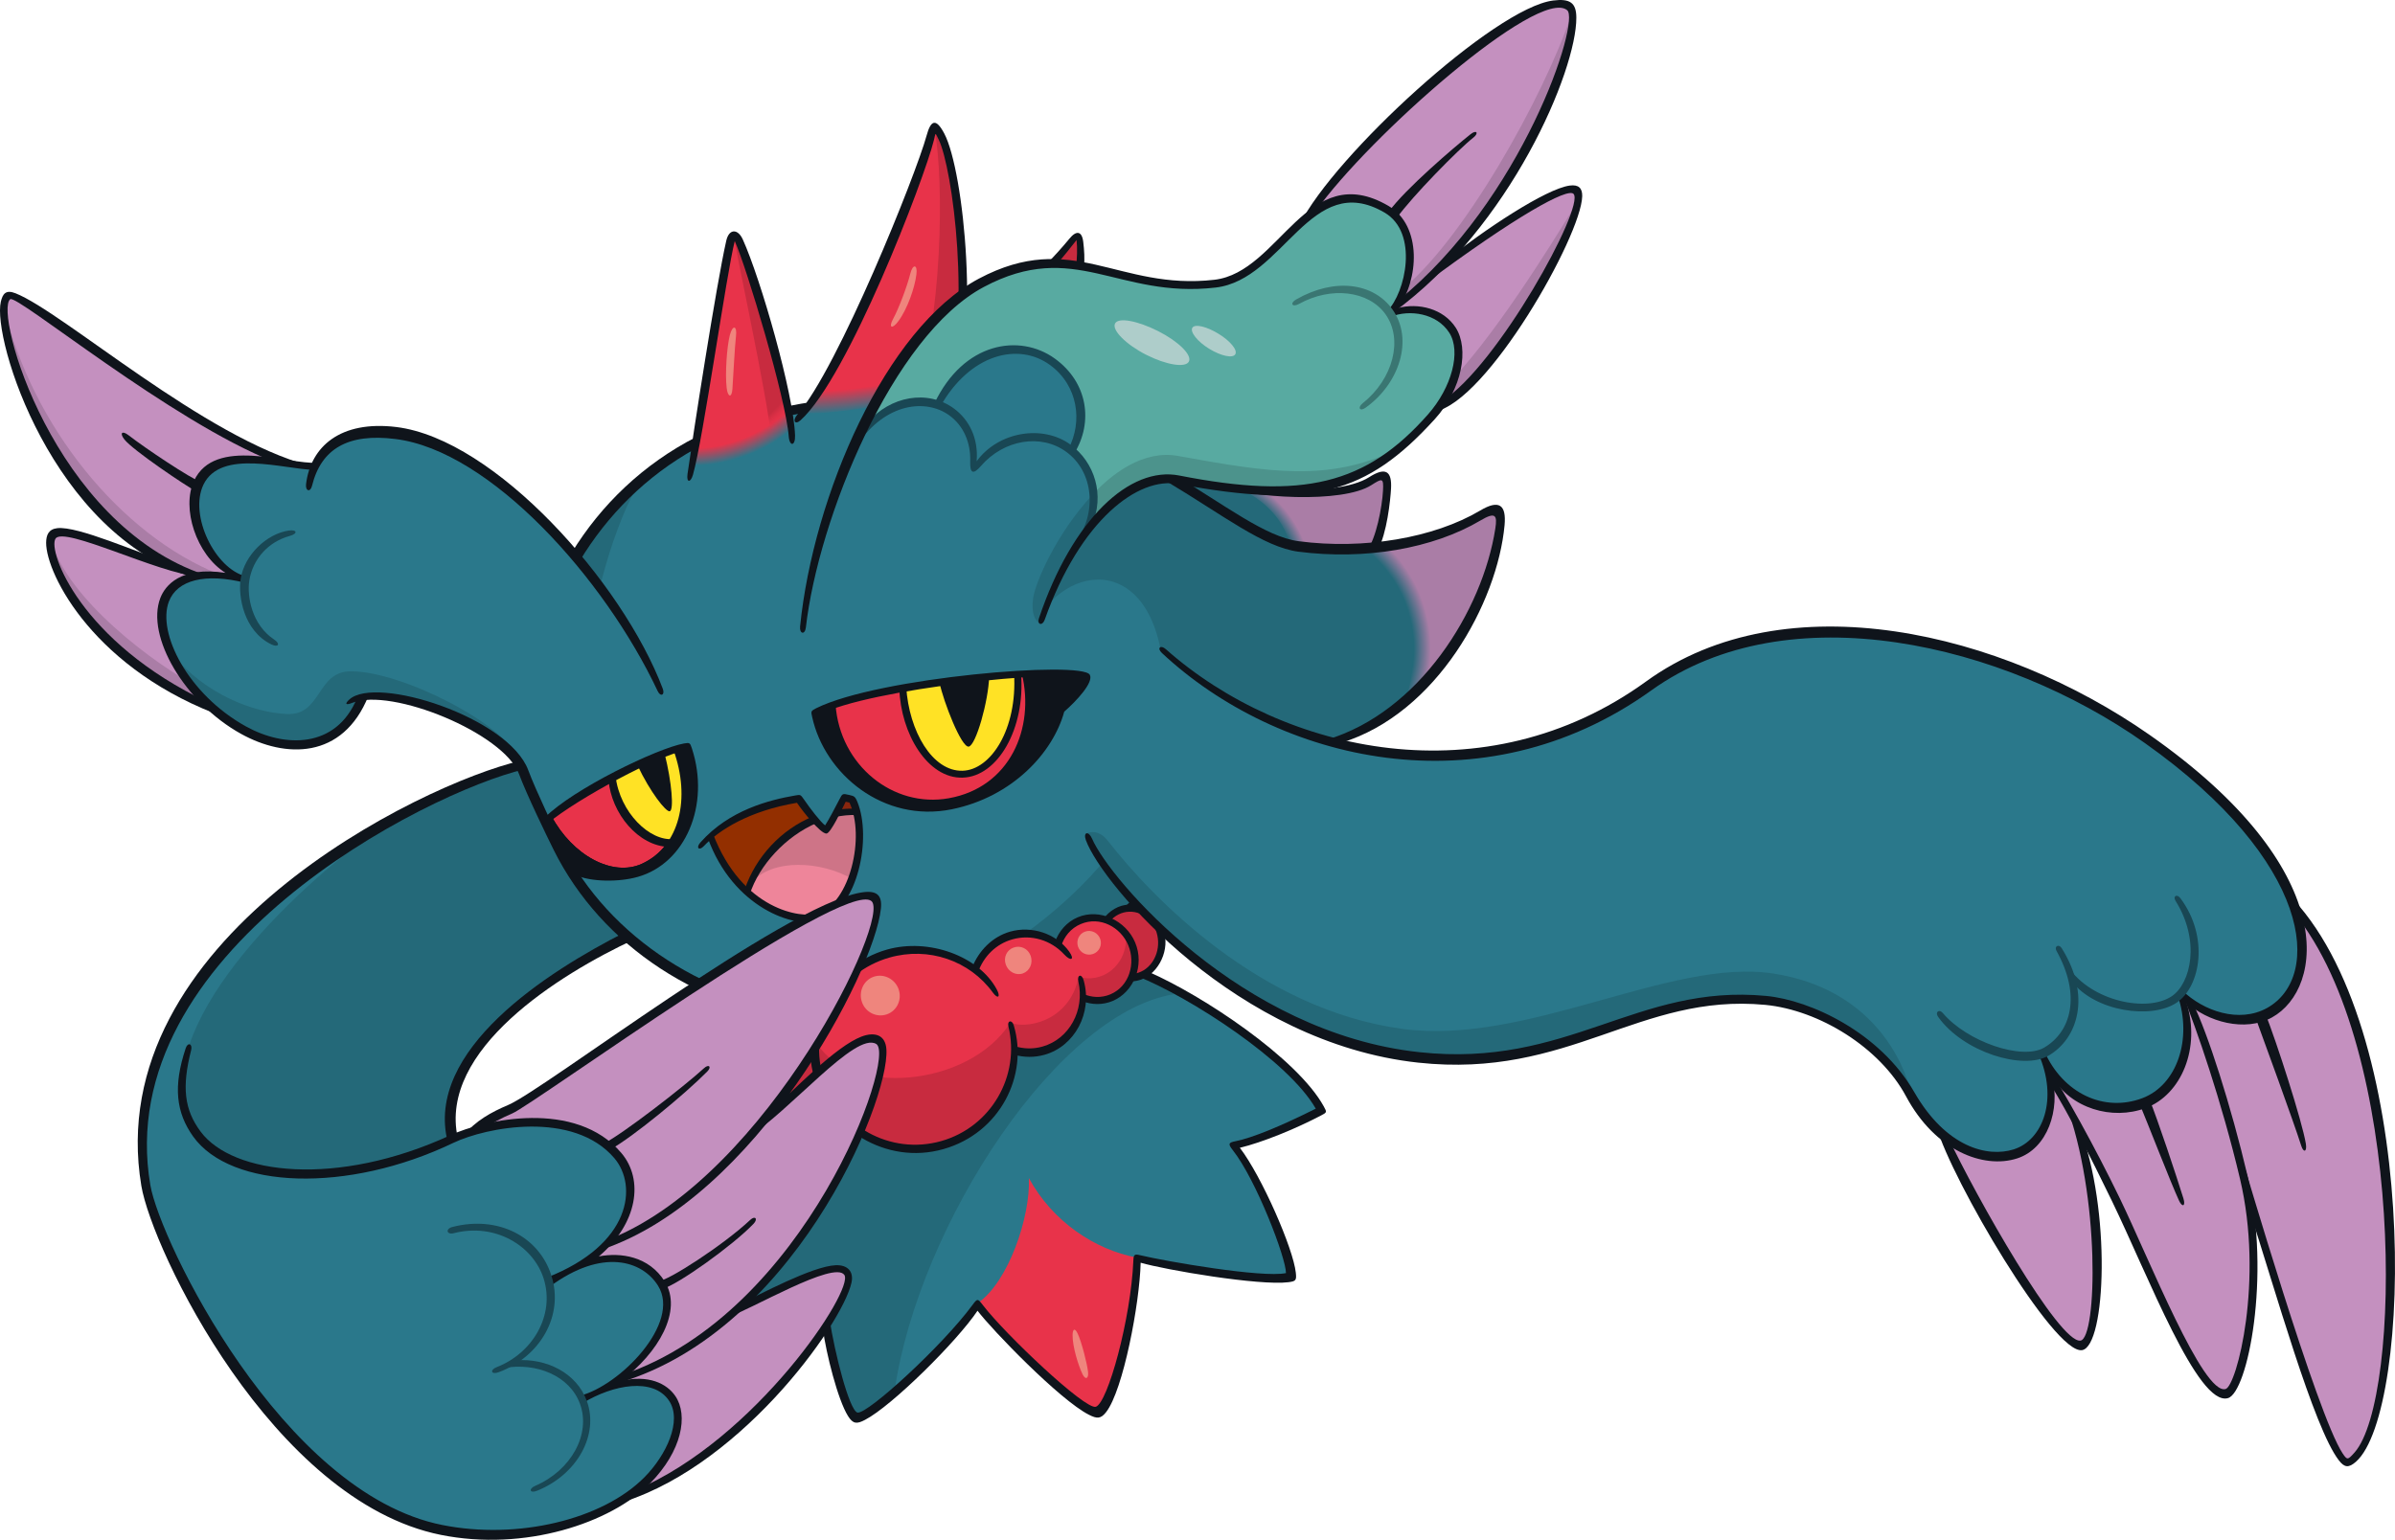 <?xml version="1.0" encoding="UTF-8"?>
<!-- Created with Inkscape (http://www.inkscape.org/) -->
<svg version="1.1" viewBox="0 0 506.9 326" xmlns="http://www.w3.org/2000/svg" xmlns:xlink="http://www.w3.org/1999/xlink">
 <defs>
  <radialGradient id="radialGradient35622-1" cx="0" cy="0" r="1" gradientTransform="matrix(29.979 3.241 -3.241 29.979 195.44 94.652)" gradientUnits="userSpaceOnUse">
   <stop stop-color="#246979" offset="0"/>
   <stop stop-color="#246979" offset=".724"/>
   <stop stop-color="#aa7da6" offset=".822"/>
   <stop stop-color="#aa7da6" offset=".913"/>
   <stop stop-color="#aa7da6" offset="1"/>
  </radialGradient>
  <radialGradient id="radialGradient35634-3" cx="0" cy="0" r="1" gradientTransform="matrix(36.599 3.957 -3.957 36.599 215.08 108.35)" gradientUnits="userSpaceOnUse">
   <stop stop-color="#246979" offset="0"/>
   <stop stop-color="#246979" offset=".548"/>
   <stop stop-color="#246979" offset=".724"/>
   <stop stop-color="#aa7da6" offset=".822"/>
   <stop stop-color="#aa7da6" offset=".913"/>
   <stop stop-color="#aa7da6" offset="1"/>
  </radialGradient>
  <radialGradient id="radialGradient35642-2" cx="0" cy="0" r="1" gradientTransform="matrix(34.581 3.738 -3.738 34.581 88.387 34.864)" gradientUnits="userSpaceOnUse">
   <stop stop-color="#e8334a" offset="0"/>
   <stop stop-color="#e8334a" offset=".82"/>
   <stop stop-color="#e8334a" offset=".894"/>
   <stop stop-color="#2a788b" offset="1"/>
  </radialGradient>
  <radialGradient id="radialGradient35650-7" cx="0" cy="0" r="1" gradientTransform="matrix(70.4 -10.013 6.457 45.393 119.73 12.34)" gradientUnits="userSpaceOnUse">
   <stop stop-color="#e8334a" offset="0"/>
   <stop stop-color="#e8334a" offset=".82"/>
   <stop stop-color="#e8334a" offset=".894"/>
   <stop stop-color="#2a788b" offset="1"/>
  </radialGradient>
  <radialGradient id="radialGradient35658-3" cx="0" cy="0" r="1" gradientTransform="matrix(27.506 2.974 -2.974 27.506 89.013 40.112)" gradientUnits="userSpaceOnUse">
   <stop stop-color="#c82b3f" offset="0"/>
   <stop stop-color="#c82b3f" offset=".82"/>
   <stop stop-color="#c82b3f" offset=".894"/>
   <stop stop-color="#e8334a" stop-opacity="0" offset="1"/>
  </radialGradient>
 </defs>
 <g transform="translate(57.48 28.998)">
  <g>
   <path d="m112.22 58.858c5.521-5.971 10.738-15.521 16.404-28.86 2.408-5.65 8.218-19.983 9.39-24.044 1.172-4.061 1.685-7.592 2.295-7.721 0.61-0.144 2.68 4.077 3.21 7.127 0.546 3.05 3.371 16.773 2.745 28.073-3.66 2.584-10.192 9.47-13.451 14.494-3.274 5.024-5.056 9.213-6.131 11.171-1.075 1.942-16.645 2.119-14.462-0.241" fill="#2a788b"/>
   <path d="m203.4 213.39c5.04-0.69 14.767-5.489 18.523-7.383-6.003-11.637-33.595-28.619-42.808-30.336-14.863 9.743-53.819 12.616-63.401 7.865-10.883 22.038-33.482 58.329-27.88 62.903 4.221 3.467 13.354 4.286 29.229-0.032-0.144 3.644 3.852 23.547 6.774 24.301 2.793 0.738 20.304-16.211 25.617-23.803 6.372-3.098 11.765-16.227 11.412-24.429 5.024 9.229 17.624 15.2 22.23 14.767 4.478 1.204 27.608 5.297 32.198 3.836 0.786-2.392-6.533-21.621-11.894-27.688" fill="#2a788b"/>
   <path d="m192.27 181.31c-5.393-2.986-10.208-5.088-13.146-5.634-14.879 9.727-53.819 12.616-63.401 7.849-10.899 22.038-33.482 58.329-27.896 62.92 4.237 3.467 13.354 4.269 29.245-0.032-0.144 3.627 3.836 23.531 6.774 24.301 1.043 0.273 4.221-1.974 8.025-5.297 4.976-34.766 34.959-81.362 60.4-84.107" fill="#246979"/>
   <path d="m160.28 220.42c0.353 8.186-4.334 22.038-10.834 26.468 1.782 3.21 21.893 23.643 25.2 22.584 3.307-1.059 8.106-20.93 8.443-32.23-8.844-1.669-17.784-7.592-22.808-16.821" fill="#e8334a"/>
   <path d="m42.682 210.72c-1.83 0.546-3.467 1.156-4.783 1.782-3.9-15.826 13.098-31.315 37.399-43.61 1.83-0.514-18.298-36.548-20.208-36.034-15.521 2.568-90.431 36.468-81.41 89.195 1.942 11.364 27.736 65.6 62.342 72.486 14.109 2.809 29.132-0.241 38.667-6.501 35.039-19.55 14.703-97.076-32.005-77.317" fill="#2a788b"/>
   <path d="m-15.558 210.98c7.191 9.679 29.935 12.231 53.466 1.493-3.9-15.81 13.098-31.299 37.383-43.594 1.83-0.514-18.282-36.532-20.192-36.034-5.843 0.963-20.08 6.372-35.087 15.537-21.733 16.292-48.393 45.36-35.569 62.598" fill="#246979"/>
   <path d="m170.08 21.085c-1.268 1.637-3.949 5.056-5.281 6.308l6.051 0.658c0.289-1.637 0.433-4.607 0.144-6.725-0.064-0.417-0.498-0.786-0.915-0.241" fill="#c82b3f"/>
   <path d="m204.7 74.352c-3.435-0.626-6.501-1.461-8.684-2.472-23.916-10.513-49.902-20.979-87.959-13.306-39.244 7.929-60.961 48.763-50.592 82.903 10.369 34.14 50.641 53.289 88.954 41.652 45.44-7.319 76.804-54.782 76.804-54.782 6.26-1.814 11.99-5.249 16.982-9.711 10.578-26.388-21.123-41.572-35.505-44.284" fill="#2a788b"/>
   <path d="m77.402 73.934c-9.486 8.507-16.308 19.55-19.807 31.444l9.422 5.73c-0.321-6.693 4.414-26.965 10.385-37.174" fill="#246979"/>
   <path d="m204.7 74.352c-3.403-0.786-6.501-1.461-8.684-2.472-18.105-7.961-37.399-15.89-62.213-15.939 11.107 14.462 24.462 32.68 24.494 35.344 0.032 4.526 1.493 13.194 5.762 8.074 9.422-11.284 29.068-7.721 24.173 29.726-3.146 24.108-37.543 53.112-71.78 57.125 9.743 0.899 19.919-0.032 29.967-3.082 45.44-7.319 76.804-54.782 76.804-54.782 6.26-1.814 11.99-5.249 16.982-9.711 3.29-2.263 12.199-12.118 15.425-21.011 3.226-8.892 5.329-17.688 3.531-18.555-1.172-0.578-8.154 3.756-11.589 4.767-3.435 0.995-7.945 2.552-13.852 3.114 1.348-3.499 2.986-14.526 1.685-15.104-1.316-0.594-3.242 1.685-6.051 2.311-2.825 0.626-13.547 1.413-17.768 1.14-4.221-0.289-5.233-0.562-6.886-0.947" fill="#246979"/>
  </g>
  <path d="m232.39 73.144c-4.751 3.034-17.8 3.018-27.688 1.204 7.528 3.419 10.642 9.342 10.594 12.359 2.376 0.722 9.005 1.14 13.82 0.963l3.595-0.241c1.91-2.953 3.018-9.502 3.194-12.472 0.112-2.022-0.161-2.921-1.011-2.921-0.562 0-1.38 0.385-2.504 1.107" fill="url(#radialGradient35622-1)"/>
  <path d="m255.51 80.624c-6.629 3.933-14.671 6.099-22.792 6.806l-3.595 0.241c10.08 4.526 14.654 19.534 11.075 30.962 10.353-9.245 17.495-22.921 19.486-35.617 0.369-2.408-0.032-3.547-1.22-3.547-0.706 0-1.685 0.401-2.953 1.156" fill="url(#radialGradient35634-3)"/>
  <path d="m89.074 69.003c2.279 1.493 13.531-0.048 20.85-7.351-1.589-10.899-10.754-40.946-12.038-41.09h-0.016c-0.899-0.016-6.918 36.371-8.796 48.442" fill="url(#radialGradient35642-2)"/>
  <path d="m139.52 0.466c-0.883 3.307-19.582 50.271-26.596 57.863 3.178 0.931 21.765-2.135 31.01-4.767 4.526-19.341 0.867-47.158-2.119-53.241-0.642-1.316-1.027-1.974-1.332-1.974-0.321 0-0.562 0.69-0.963 2.119" fill="url(#radialGradient35650-7)"/>
  <path d="m105.9 64.91c1.413-0.931 2.793-2.006 4.029-3.258-1.589-10.899-10.754-40.946-12.038-41.09-0.578-0.016 7.159 34.172 8.009 44.349" fill="url(#radialGradient35658-3)"/>
  <g>
   <path d="m141.81 0.318c-0.482-0.979-1.188-1.83-1.509-2.087 2.119 11.252 1.669 40.737-4.269 57.237 2.937-0.626 5.682-1.284 7.897-1.91 4.542-19.341 0.867-47.141-2.119-53.241" fill="#c82b3f"/>
   <path d="m-11.638 92.762c-11.155 0.337-32.134-11.942-34.654-8.09-2.343 3.563 6.774 25.007 36.708 37.463-15.473-14.253-16.468-27.527-2.054-29.373" fill="#c490bf"/>
   <path d="m5.385 69.703c-23.386-6.597-58.714-37.976-61.074-35.938-4.462 3.916 9.759 49.084 41.411 59.597 10.032 1.091 9.63 0.722 7.464-1.124-12.006-10.128-13.226-26.901 12.199-22.535" fill="#c490bf"/>
   <path d="m-46.605 85.595c-0.738 5.409 9.037 24.911 37.013 36.548-1.862-1.734-3.515-3.435-4.96-5.104-10.561-5.457-28.683-19.357-32.054-31.444" fill="#aa7da6"/>
   <path d="m-10.92 92.662c-21.283-8.411-39.742-31.861-45.568-56.05-0.177 10.481 13.001 44.429 38.763 55.44 1.717 0.385 5.313 0.546 6.806 0.61" fill="#aa7da6"/>
   <path d="m236.3 37.131c28.089-20.77 41.748-61.684 38.313-64.509-7.528-6.147-49.276 32.952-56.387 46.194 13.274-11.236 29.036 0.305 18.073 18.314" fill="#c490bf"/>
   <path d="m244.32 57.787c10.08 0.209 35.232-42.262 31.749-46.194-2.729-3.066-25.762 14.237-32.343 18.844-3.804 3.307-8.202 6.196-9.743 8.25 15.264-5.184 21.605 8.363 10.337 19.101" fill="#c490bf"/>
   <path d="m243.73 30.433c0.498-0.337 1.075-0.754 1.734-1.236 19.839-19.791 30.176-48.217 29.646-55.151-5.618 17.046-23.322 48.843-36.676 58.875-0.369 0.931-0.819 1.878-1.348 2.841 1.942-1.573 4.398-3.371 6.645-5.329" fill="#aa7da6"/>
   <path d="m247.9 53.413c-0.899 1.477-2.087 2.953-3.579 4.382 9.069 0.177 30.32-34.14 31.973-43.915-5.65 9.213-17.977 29.277-28.394 39.533" fill="#aa7da6"/>
  </g>
  <g fill="#c490bf">
   <path d="m404.45 179.83c2.504 5.586 8.635 22.905 12.825 40.545 4.863 20.545-0.112 44.381-3.499 45.344-5.57 1.605-15.874-25.617-23.258-40.817-5.778-11.942-12.472-23.82-16.292-29.373-4.815-7.046 27.784-20.208 30.224-15.698"/>
   <path d="m376.44 196.3c11.107 17.576 11.717 58.361 6.533 59.196-5.714 0.899-27.254-38.747-30.625-47.8-4.125-10.192 21.412-21.251 24.092-11.396"/>
   <path d="m425.5 160.49c28.057 27.319 26.789 114.54 13.98 119.88-4.077 1.717-22.648-62.695-23.707-66.001-5.249-14.478-11.685-31.813-12.552-34.269-3.868-10.915 19.068-22.664 22.279-19.614"/>
  </g>
  <g>
   <path d="m188.31 170.36c-0.128-4.029-3.146-7.143-6.79-7.03-1.926 0.064-3.644 1.011-4.799 2.504-1.814-0.642-3.836-0.626-5.698 0.161-2.247 0.947-3.836 2.825-4.542 5.04-2.809-2.038-6.388-2.809-9.887-1.814-3.644 1.043-6.388 3.772-7.656 7.191-5.04-3.788-11.765-5.2-18.362-3.322-8.314 2.36-14.093 9.293-15.2 17.287l-8.411 11.027c1.413 1.188 3.066 2.071 4.831 2.584 2.408-2.311 3.676-4.013 4.269-4.928 3.274 10.979 14.799 17.319 25.858 14.173 9.213-2.616 15.232-10.963 15.28-20.064 1.974 0.578 4.093 0.626 6.18 0.032 4.912-1.396 8.138-5.939 8.363-11.059 1.91 0.77 4.061 0.835 6.035-0.016 1.974-0.819 3.419-2.376 4.221-4.253 3.611-0.144 6.436-3.499 6.308-7.512" fill="#e8334a"/>
   <path d="m188.31 170.36c-0.128-4.029-3.146-7.143-6.79-7.03-1.878 0.064-3.547 0.963-4.703 2.376l0.016 0.016c1.284 0.321 4.045 2.247 4.061 3.322 0.161 6.757-5.441 10.224-10.064 8.748-2.038 9.871-11.653 11.059-14.43 9.695-8.94 13.916-34.477 15.682-41.122 4.141-0.048 0.08-0.385 0.112-0.947 0.112l-7.367 9.663c1.413 1.188 3.066 2.071 4.831 2.584 2.408-2.311 3.676-4.013 4.269-4.928 3.274 10.979 14.799 17.319 25.858 14.173 9.213-2.616 15.232-10.963 15.28-20.064 1.974 0.578 4.093 0.626 6.18 0.032 4.912-1.396 8.138-5.939 8.363-11.059 1.91 0.77 4.061 0.835 6.035-0.016 1.974-0.819 3.419-2.376 4.221-4.253 3.611-0.144 6.436-3.499 6.308-7.512" fill="#c82b3f"/>
   <path d="m26.283 63.28c-9.422-1.172-14.446 1.701-16.95 6.517-6.035 0.096-20.369-4.863-24.365 3.547-3.21 6.741 2.408 18.699 9.502 20.353-26.821-6.099-19.309 21.123-0.241 31.684 8.635 4.799 20.16 4.767 24.654-6.725l0.032-0.144c8.812-1.894 31.765 7.656 34.782 15.778 1.637 4.43 5.489 13.178 7.303 16.035 1.798 2.408 22.503-30.577 21.749-32.375-11.541-25.152-36.227-52.165-56.467-54.669" fill="#2a788b"/>
   <path d="m16.818 113.12c-7.367-0.016-6.131 9.374-13.563 9.053-7.127-0.305-17.303-4.221-24.173-12.568 2.777 5.859 8.186 11.926 15.136 15.778 8.651 4.799 20.16 4.767 24.654-6.725l0.048-0.144c6.661-1.445 21.556 2.841 33.45 13.29-2.921-7.496-24.702-18.651-35.553-18.683" fill="#246979"/>
  </g>
  <g fill="#ef857d">
   <path d="m171.65 261.97c-0.883-1.83-2.151-5.859-2.119-8.33 0.032-1.332 0.482-1.541 1.059-0.337 0.803 1.637 2.038 6.42 2.215 8.17 0.161 1.396-0.546 1.75-1.156 0.498"/>
   <path d="m132.71 180.43c0.77 2.183-0.337 4.559-2.472 5.313-2.151 0.754-4.51-0.385-5.281-2.568-0.77-2.183 0.305-4.623 2.456-5.377 2.135-0.754 4.526 0.449 5.297 2.632"/>
   <path d="m160.66 173.36c0.546 1.541-0.193 3.21-1.637 3.724-1.461 0.514-3.082-0.321-3.627-1.862-0.546-1.541 0.209-3.098 1.653-3.611 1.461-0.53 3.066 0.209 3.611 1.75"/>
   <path d="m175.38 169.79c0.465 1.3-0.225 2.729-1.509 3.178-1.3 0.465-2.729-0.225-3.178-1.525-0.465-1.284 0.193-2.761 1.493-3.21 1.3-0.465 2.729 0.257 3.194 1.557"/>
   <path d="m96.317 53.129c-0.353-2.986 0.032-8.651 0.674-11.187 0.594-2.263 1.573-2.022 1.3 0.241-0.273 2.36-0.546 8.106-0.754 11.171-0.144 1.99-0.995 1.75-1.22-0.225"/>
   <path d="m131.53 38.55c1.268-2.327 3.034-7.095 3.66-9.63 0.53-2.119 1.573-1.958 1.284 0.193-0.337 2.777-1.894 7.287-3.804 9.871-1.316 1.798-2.151 1.445-1.14-0.433"/>
  </g>
  <g fill="#0f141b">
   <path d="m81.725 117.33c-11.268-23.932-35.456-50.897-55.52-53.385-9.952-1.252-15.698 2.006-17.64 9.887-0.353 1.477-1.445 1.156-1.268-0.337 0.963-7.929 7.239-13.531 19.117-12.086 20.882 2.584 47.848 32.856 56.371 55.376 0.53 1.38-0.465 1.814-1.059 0.546"/>
   <path d="m20.511 118.3c-5.441 13.595-17.704 13.21-26.966 8.074-11.942-6.613-20.192-20.674-17.094-28.763 1.011-2.648 4.318-6.774 13.788-5.329-6.196-3.884-9.342-13.707-6.661-19.486 4.398-9.454 19.807-3.435 26.147-3.82l-0.77 1.493c-6.18-0.08-19.694-4.558-23.386 3.162-3.082 6.485 2.488 17.865 9.053 19.406l-0.144 1.364c-8.539-2.151-14.478-0.594-16.211 3.949-2.536 6.645 4.029 19.646 16.292 26.436 8.218 4.558 19.068 4.735 23.515-5.939z"/>
   <path d="m-14.061 92.724c-32.166-10.69-44.766-55.745-41.251-58.377 1.445-1.059 34.108 25.922 55.905 34.461l7.464 0.786c-22.214-5.843-52.117-32.487-62.245-36.5-2.103-0.835-2.729 0.161-3.114 1.782-1.862 7.865 10.834 49.132 40.817 58.409z"/>
   <path d="m-15.677 75.202c-2.729-1.477-13.675-8.892-15.457-11.139-1.091-1.364-0.53-1.974 0.819-0.947 3.676 2.857 13.098 9.133 15.393 9.968z"/>
   <path d="m-9.546 122.98c-27.864-9.887-38.185-30.384-38.169-37.078 0.016-1.637 0.514-2.873 2.376-3.082 4.382-0.482 17.046 5.233 23.595 7.271l6.115 2.921c-8.202-0.562-28.314-10.69-30.095-7.977-1.717 2.6 5.297 21.909 32.31 34.67z"/>
   <path d="m88.031 71.372c1.107-7.865 6.083-40.095 8.202-49.405 0.594-2.6 2.456-2.568 3.499-0.273 3.804 8.411 10.754 32.615 11.059 41.492 0.08 2.279-1.156 2.408-1.332 0.241-0.594-7.961-8.908-35.777-11.428-41.395-1.734 6.693-6.709 42.069-8.844 49.469-0.498 1.75-1.413 1.734-1.156-0.128"/>
   <path d="m111.25 58.818c8.651-9.839 25.136-50.865 27.383-59.115 0.899-3.307 1.99-3.74 3.74-0.433 4.205 7.945 7.672 43.016 1.461 58.554-0.128 0.353-1.605-0.594-1.493-0.947 6.083-19.759 1.701-50.496-1.124-56.258-0.835-1.685-0.626-1.605-1.011-0.048-2.087 8.459-18.218 50.4-28.25 59.404-1.22 1.091-1.75 0.032-0.706-1.156"/>
   <path d="m166.14 26.982c1.332-1.477 3.146-3.772 4.237-5.168 0.193 1.75 0.096 3.981-0.096 5.489l1.653 0.064c0.193-1.445 0.064-3.419-0.144-5.152-0.289-2.392-1.509-2.424-2.921-0.69-1.429 1.75-3.756 4.318-4.847 5.345z"/>
   <path d="m213.19 74.448c8.218 0.722 15.601-0.193 19.085-2.408 3.547-2.263 4.863-1.268 4.655 2.424-0.128 2.392-0.867 9.502-2.809 12.969l-2.279 0.064c1.926-2.392 3.21-9.197 3.387-12.584 0.161-2.825-0.161-2.664-2.488-1.188-6.019 3.836-24.991 2.953-34.766-0.353 4.687 0.915 12.472 1.846 15.216 1.075"/>
   <path d="m406.62 183.36c3.098 6.147 8.122 21.829 11.621 36.708 4.96 21.139-0.016 45.745-4.173 46.933-6.372 1.846-16.869-25.874-24.558-41.732-4.446-9.181-9.085-18.33-13.081-24.799l-1.027-4.382c4.141 6.228 10.481 17.704 15.73 28.522 6.308 13.017 17.656 41.813 22.439 40.464 2.343-0.674 8.138-23.017 3.034-44.541-3.852-16.292-9.309-32.038-12.038-38.715z"/>
   <path d="m382.64 209.64c6.741 17.351 5.618 46.387 0.546 47.206-5.939 0.931-27.672-36.179-30.786-47.238l2.472 2.231c5.762 12.295 23.498 43.691 27.993 42.984 3.499-0.562 4.221-30.705-3.194-50.336z"/>
   <path d="m397.43 203.71c1.717 4.157 5.778 16.404 7.207 21.011 0.514 1.637-0.225 1.974-0.915 0.498-1.782-3.852-6.629-16.404-8.427-20.674z"/>
   <path d="m421.92 185.44c2.408 6.035 7.881 23.033 8.635 27.72 0.273 1.685-0.482 1.99-0.979 0.417-1.589-5.024-8.058-22.696-9.775-27.399z"/>
   <path d="m114.81 199.03c-3.226-11.364 3.884-23.691 15.409-26.982 8.86-2.52 19.518 1.38 23.274 8.443 0.851 1.573 0.241 2.119-0.819 0.674-4.928-6.806-13.627-9.791-21.909-7.432-10.818 3.082-17.158 14.237-14.125 24.879 3.05 10.77 14.317 17.03 25.104 13.964 10.529-2.986 16.757-13.788 14.205-24.301-0.289-1.204 0.738-1.461 1.124-0.225 3.194 10.61-2.889 22.824-14.863 26.227-12.295 3.499-24.333-4.494-27.399-15.248"/>
   <path d="m108.56 201.75c0.674 0.449 1.38 0.819 2.135 1.14l-1.188 0.947c-0.578-0.273-1.14-0.594-1.685-0.963z"/>
   <path d="m157.15 194.3c2.071 0.578 4.302 0.626 6.485 0 6.308-1.798 10.176-8.828 8.25-15.73-0.417-1.509-1.461-1.22-1.124 0.257 1.364 6.067-1.926 12.134-7.576 13.74-2.022 0.578-4.045 0.498-5.907-0.08z"/>
   <path d="m149.54 176.78c1.172-3.274 3.756-5.923 7.239-6.902 3.933-1.124 8.154 0.128 10.995 3.21 1.364 1.477 2.311 1.14 1.011-0.658-2.761-3.82-7.945-5.473-12.472-4.189-3.756 1.075-6.629 4.013-8.058 7.624z"/>
   <path d="m171.76 181.41c1.766 0.786 3.804 0.931 5.762 0.112 4.093-1.734 5.377-6.645 3.788-10.417-1.605-3.82-5.971-6.196-10.032-4.478-2.119 0.883-3.595 2.696-4.205 4.831l-1.268-1.011c0.819-2.311 2.52-4.286 4.831-5.249 4.639-1.958 10.192 0.706 12.134 5.329 2.054 4.863-0.305 10.513-4.751 12.391-2.151 0.899-4.414 0.819-6.42 0.048z"/>
   <path d="m182.37 177.17c3.21-0.353 5.361-3.451 5.265-6.79-0.112-3.756-2.905-6.452-6.099-6.356-1.621 0.048-3.082 0.819-4.125 2.038l-1.396-0.465c1.3-1.798 3.274-3.018 5.505-3.082 4.286-0.128 7.544 3.644 7.672 7.688 0.128 4.286-3.146 8.764-7.64 8.571z"/>
   <path d="m238.48 34.59c26.243-21.203 38.634-59.212 35.713-61.443-6.051-4.928-42.053 26.805-53.225 42.599l-3.339 2.745c7.255-14.558 41.203-45.793 53.61-47.382 3.579-0.449 4.912 0.482 4.912 3.644 0.032 11.155-13.82 44.22-38.731 62.39z"/>
   <path d="m238.07 17.238c3.355-4.703 13.21-14.703 16.292-17.11 1.204-0.947 0.69-1.75-0.626-0.69-3.403 2.697-13.74 11.508-17.287 16.388z"/>
   <path d="m248.2 26.387c8.491-6.79 21.492-15.409 26.548-16.099 1.878-0.257 2.68 0.546 2.648 2.247-0.209 8.475-20.128 43.546-31.187 45.585l1.493-2.199c11.733-7.351 30.304-41.122 27.864-43.867-1.236-1.38-12.263 4.719-31.508 19.052z"/>
   <path d="m185.48 176.7c11.589 5.024 31.636 18.378 37.222 28.555 0.658 1.204 0.674 1.252-0.498 1.862-5.602 2.953-12.632 5.778-17.271 6.886 4.623 6.035 11.3 21.316 11.846 26.452 0.177 1.621 0 1.798-1.541 2.006-6.18 0.786-26.035-2.6-31.299-4.125-0.209 8.635-3.692 26.982-7.303 31.62-1.124 1.445-1.926 1.445-3.627 0.578-6.131-3.082-20.545-17.993-23.595-22.038-4.382 6.533-18.121 20.16-23.82 23.113-1.734 0.915-2.536 0.883-3.595-0.819-2.167-3.451-4.623-13.258-5.313-18.394l1.413-2.103c1.043 6.982 4.157 19.309 5.907 19.775h0.032c2.231 0.241 17.913-14.109 24.301-22.776 1.059-1.445 1.124-1.396 2.231 0.048 4.639 6.083 21.669 22.23 23.884 21.492 2.52-0.819 7.432-18.635 7.945-30.994 0.048-1.236 0.257-1.38 1.364-1.107 5.457 1.316 25.906 4.847 30.93 3.804 0.048-3.114-6.292-19.759-11.268-26.051-1.027-1.3-0.915-1.589 0.61-1.878 3.467-0.69 9.406-3.098 16.966-6.886-5.762-10.128-26.677-23.627-37.752-28.041z"/>
   <path d="m76.691 169.92c-15.762 7.335-41.427 23.338-37.286 42.005l-2.103 0.931c-5.04-19.518 21.155-36.179 37.431-44.445z"/>
   <path d="m418.45 226.74c5.634 17.287 13.74 46.516 19.085 53.433 1.188 1.557 2.087 1.637 3.611 0.305 12.118-10.626 13.724-92.533-14.542-120.4l1.477 4.237c23.515 28.811 22.856 102.82 12.777 114.2-1.445 1.621-1.557 1.621-2.52 0.193-5.457-8.234-20.85-61.186-21.909-64.541z"/>
   <path d="m89.639 66.04c-10.337 5.73-18.635 14.077-24.446 23.755l-1.653-1.814c6.18-10.08 15.088-18.731 26.452-24.526z"/>
   <path d="m115.85 187.58c-24.831-2.295-46.034-16.324-56.13-36.612-1.589-3.194-5.746-11.781-7.351-16.099-3.194-8.619-26.982-18.41-35.328-15.056-1.252 0.514-1.685 0.289-0.578-0.722 5.65-5.168 33.707 3.788 37.864 14.975 1.589 4.269 5.714 12.905 7.239 15.922 9.871 19.55 30.914 33.241 54.99 35.521z"/>
   <path d="m112.8 58.387c-1.059 0.177-2.135 0.369-3.21 0.578l-0.401-1.958c1.926-0.385 3.82-0.706 5.682-0.979z"/>
   <path d="m143.34 57.047c39.758 3.708 59.244 28.827 73.979 30.754 14.061 1.814 28.458-0.626 38.522-6.597 3.194-1.894 3.611-1.156 3.162 1.701-2.697 17.399-16.131 38.907-35.713 44.718l3.034 0.658c20.353-6.18 33.129-29.774 34.638-46.098 0.385-4.253-1.107-5.521-5.184-3.082-9.823 5.81-24.606 8.298-38.394 6.485-14.109-1.846-33.707-26.757-73.561-30.545z"/>
   <path d="m182.8 163.29c0.209-0.193 0.401-0.385 0.61-0.578l-1.091-1.348c-0.626 0.594-1.268 1.188-1.91 1.766z"/>
  </g>
  <g>
   <path d="m-0.023 107.44c-5.891-2.825-7.095-10.257-6.517-13.9 0.803-5.056 5.505-9.518 10.144-10.208 1.83-0.273 1.99 0.658 0.225 1.14-4.542 1.236-7.817 4.912-8.539 9.422-0.514 3.274 0.465 9.342 5.249 12.504 1.38 0.915 0.915 1.75-0.562 1.043" fill="#194754"/>
   <path d="m122.77 140.34c-0.53-0.144-1.075-0.257-1.653-0.353-0.273 0.642-0.979 1.958-1.701 3.258 1.413-0.273 2.857-0.401 4.302-0.353-0.241-0.931-0.562-1.782-0.947-2.552" fill="#89260e"/>
   <path d="m115.01 144.64c-1.316-1.413-2.809-3.29-3.467-4.414-6.115 0.963-13.306 3.307-18.619 7.833 2.038 5.265 4.815 9.069 7.753 11.749 2.119-6.244 7.656-12.279 14.333-15.168" fill="#932f00"/>
   <path d="m119.42 143.25c-0.947 1.685-1.926 3.322-2.103 3.322-0.337 0.016-1.268-0.819-2.311-1.942-6.677 2.889-12.215 8.94-14.333 15.168 5.794 5.297 12.263 6.18 15.184 5.233 6.725-2.199 9.871-14.414 7.849-22.134-1.445-0.048-2.873 0.08-4.286 0.353" fill="#ee859a"/>
   <path d="m122.91 157.11c2.119-6.42 1.621-11.781 0.803-14.221-1.445-0.048-2.889 0.08-4.286 0.369-0.947 1.685-1.926 3.307-2.119 3.322-0.321 0.016-1.268-0.819-2.295-1.942-5.329 2.295-10.433 6.597-13.547 13.338 4.478-5.361 14.943-4.671 21.444-0.867" fill="#ce7487"/>
  </g>
  <g fill="#0f141b">
   <path d="m91.455 150.16c-0.995 1.043-1.685 0.305-0.706-0.786 6.099-6.918 14.751-9.037 20.032-9.951 1.172-0.209 1.156-0.225 1.91 0.851 1.252 1.846 3.499 4.767 4.462 5.473 0.626-0.931 2.215-3.884 3.034-5.521 0.642-1.268 0.674-1.236 2.087-0.915 1.011 0.241 1.236 0.273 1.734 1.525 3.018 7.448 0.193 22.471-7.769 25.072-5.586 1.83-18.603-2.809-23.9-17.447l1.091-0.915c6.18 16.147 18.731 17.977 22.214 16.837 6.79-2.215 10.032-16.26 6.661-23.466-0.257-0.064-0.53-0.112-0.803-0.177-0.77 1.589-3.178 6.693-4.061 6.741-1.268 0.032-5.024-4.687-6.244-6.517-10.112 1.701-16.468 5.746-19.743 9.197"/>
   <path d="m119.71 142.44c1.252-0.193 2.536-0.273 3.836-0.241l0.321 1.364c-1.589-0.064-3.194 0.096-4.735 0.449z"/>
   <path d="m115.44 145.21c-6.677 2.841-12.231 8.972-14.237 15.12l-1.059-1.059c2.343-6.886 7.737-12.664 14.382-15.393z"/>
   <path d="m77.279 155.7c8.539-2.424 14.478-15.024 10.594-26.436-4.318 0.048-22.263 9.422-29.405 15.184 1.413 3.884 3.226 7.56 5.377 10.995 4.607 1.316 9.55 1.364 13.435 0.257"/>
   <path d="m167.14 121.24c-2.44 8.218-10.61 17.592-23.29 20.176-14.831 3.034-26.404-7.977-28.747-19.438 3.965-2.295 14.093-4.607 25.007-6.212 18.715-2.761 31.508-2.648 32.134-1.525 0.514 0.899-1.717 4.061-5.104 6.998"/>
  </g>
  <g>
   <path d="m78.359 153.88c8.106-3.692 10.337-13.98 6.725-24.012-6.404 2.087-19.406 9.053-25.826 13.932 4.43 8.282 12.889 12.905 19.101 10.08" fill="#e8334a"/>
   <path d="m143.33 140c12.969-2.311 18.234-14.831 15.473-26.323-5.056 0.321-11.605 1.043-18.699 2.087-8.074 1.188-15.698 2.777-20.738 4.43 0.915 12.777 12.118 21.926 23.964 19.807" fill="#e8334a"/>
   <path d="m84.891 149.81c4.366-5.056 5.473-13.627 2.873-20.866-3.194 1.043-10.738 4.237-15.585 6.854 1.14 8.186 6.196 13.258 12.712 14.012" fill="#ffe225"/>
   <path d="m146.27 134.86c6.709-0.177 12.199-9.598 11.573-21.107-4.992 0.321-11.123 0.963-18.057 1.974-2.087 0.305-4.125 0.642-6.115 0.995 0.706 10.305 6.18 18.314 12.6 18.138" fill="#ffe225"/>
  </g>
  <g fill="#0f141b">
   <path d="m78.359 153.88c8.106-3.692 10.337-13.98 6.725-24.012-6.404 2.087-19.406 9.053-25.826 13.932 4.43 8.282 12.889 12.905 19.101 10.08m-14.51 1.557c-2.167-3.435-3.965-7.111-5.393-10.995 7.159-5.762 25.104-15.136 29.421-15.184 3.884 11.412-2.054 24.012-10.594 26.436-3.9 1.107-8.828 1.059-13.435-0.257"/>
   <path d="m158.62 113.65c0.931 11.525-4.88 21.781-12.375 21.99-7.367 0.209-13.098-9.261-13.386-18.924l1.461-0.289c0.578 9.342 5.521 17.929 11.926 17.752 5.987-0.161 11.621-8.812 10.899-20.593z"/>
   <path d="m72.804 135.32c0.899 7.704 7.271 13.884 12.295 13.306l-0.931 1.685c-6.565-0.144-12.263-7.111-12.857-14.205z"/>
   <path d="m115.87 122.32c2.552 11.268 13.82 21.3 27.832 18.442 12.167-2.488 20.032-11.3 22.6-19.133 0.225-0.658 0.337-0.851 0.835-1.3 2.985-2.68 4.462-5.024 4.51-5.714-4.382-1.974-45.071 2.167-55.777 7.704m-1.461 0.465c-0.257-1.172-0.305-1.252 0.867-1.846 13.226-6.565 56.194-10.096 57.896-7.078 0.883 1.589-2.809 5.538-5.409 7.817-2.343 8.587-10.883 18.025-23.787 20.658-14.446 2.937-26.917-7.432-29.566-19.55"/>
   <path d="m58.404 145.36c6.372-5.361 23.996-14.703 28.988-15.393 3.371 10.754-2.087 22.744-10.305 25.072-4.077 1.156-9.197 0.995-13.772-0.465l1.027 1.701c3.307 1.461 9.213 1.509 13.178 0.369 10.048-2.841 15.361-15.168 11.444-27.174-0.401-1.22-0.449-1.284-1.717-1.059-5.586 1.011-23.322 9.55-29.421 15.666z"/>
   <path d="m84.279 142.76c0.899-0.257 0.433-6.131-1.091-12.199-1.685 0.642-3.644 1.525-5.714 2.52 2.616 5.554 6.019 9.903 6.806 9.679"/>
   <path d="m147.54 129.07c1.525-0.209 4.189-9.663 4.334-14.831-3.21 0.321-6.725 0.738-10.513 1.268 0.867 4.141 4.639 13.772 6.18 13.563"/>
  </g>
  <g>
   <path d="m97.397 248.88c23.515-21.027 35.055-54.926 30.93-57.43-4.671-2.841-16.95 11.765-25.954 18.459 17.528-20.658 28.378-46.066 24.975-48.698-6.709-5.152-71.619 42.776-76.996 45.023-2.905 1.22-5.714 2.921-7.833 4.542 8.684-2.568 23.049-3.804 30.545 5.008 4.623 5.425 3.788 15.345-6.725 22.6 6.228-1.974 12.76-0.738 16.035 4.462 4.253 6.774-3.676 17.512-12.809 22.584 7.624-3.114 12.873-1.621 15.136 1.766 3.05 4.574-0.514 12.199-5.313 17.046-1.413 1.429-3.098 2.761-4.976 3.981 26.115-9.165 50.191-43.594 47.366-47.687-2.44-3.515-17.399 5.377-24.381 8.347" fill="#c490bf"/>
   <path d="m188.01 108.23c25.681 23.386 69.067 32.728 103.66 8.363 30.144-21.219 75.937-9.518 105.18 11.171 36.098 25.521 38.073 50.416 25.826 57.221-6.26 3.499-14.237 0.594-18.731-3.788 3.515 9.807 0.016 19.999-7.769 22.937-8.507 3.194-17.495-1.027-21.749-10.529 4.366 9.133 1.75 19.068-5.505 21.38-6.099 1.942-15.12-0.722-21.861-12.472-6.18-10.77-19.678-18.94-30.802-19.983-27.303-2.6-41.363 15.377-73.417 11.91-39.951-4.318-69.035-40.464-70.239-46.933-0.241-3.483 12.696-41.251 15.409-39.277" fill="#2a788b"/>
   <path d="m317.81 177.11c-21.781-3.355-52.165 15.361-78.617 11.701-30.015-4.141-52.695-27.608-62.165-39.758-1.413-1.83-2.969-2.231-4.574-1.621 1.204 6.485 30.432 42.679 70.383 46.997 32.054 3.467 46.114-14.494 73.417-11.91 11.123 1.059 24.606 9.213 30.802 19.999-1.605-6.838-8.363-22.198-29.245-25.409" fill="#246979"/>
   <path d="m249.85 41.105c-2.793-4.366-8.972-5.489-13.435-3.579 4.43-4.045 7.239-17.592-0.53-22.118-16.26-9.47-21.974 13.836-36.243 15.489-20.545 2.376-29.71-10.112-49.196 0.257-9.647 5.136-18.555 17.463-25.36 31.572 6.934-5.377 10.883-6.308 16.147-4.559 6.982-12.504 16.902-14.285 23.274-9.63 5.923 4.318 7.062 11.605 3.547 18.025 5.072 4.141 5.521 11.316 3.788 17.929 6.404-8.908 13.836-13.402 20.144-12.167 26.131 5.152 39.935 1.942 53.241-13.114 5.152-5.827 7.351-13.82 4.623-18.105" fill="#58aaa1"/>
   <path d="m191.83 67.53c-7.175-1.3-14.045 3.499-19.101 9.342 0.112 2.488-0.241 5.104-0.899 7.624 6.404-8.908 13.852-13.402 20.144-12.167 21.267 4.189 34.381 2.841 45.697-5.923-14.157 6.517-26.035 4.735-45.841 1.124" fill="#4c938c"/>
   <path d="m169.15 66.548c3.515-6.42 1.926-14.494-3.997-18.828-6.372-4.655-17.303-3.339-24.285 9.149-5.265-1.75-11.733 0.498-15.778 5.859-6.79 14.093-11.476 29.967-12.664 42.214-0.305 2.889 48.747 2.343 50.191-2.022 2.52-7.335 5.714-13.547 9.229-18.426 3.419-6.244 2.36-13.804-2.697-17.945" fill="#2a788b"/>
   <path d="m162.73 103.06c2.488-7.078 5.682-13.804 9.101-18.571 1.541-2.809 2.183-5.875 1.958-8.796-7.897 8.507-12.134 18.78-12.6 21.877-0.482 3.274 0.401 4.96 1.541 5.489" fill="#246979"/>
   <path d="m194.15 47.545c-0.706 1.38-4.751 0.738-9.037-1.429-4.286-2.183-7.303-5.233-6.597-6.613 0.69-1.396 4.847-0.562 9.133 1.605 4.286 2.167 7.207 5.056 6.501 6.436" fill="#aecdca"/>
   <path d="m203.96 46.015c-0.53 0.883-3.002 0.369-5.489-1.156-2.488-1.509-4.125-3.579-3.595-4.462 0.546-0.883 3.05-0.257 5.538 1.268 2.504 1.525 4.093 3.467 3.547 4.35" fill="#aecdca"/>
   <path d="m141.51 57.105c6.34-11.252 16.613-13.675 23.242-8.828 5.923 4.318 6.982 11.958 3.884 17.8l1.236 0.947c4.077-6.597 2.921-15.056-4.125-20.128-7.399-5.313-19.277-3.547-25.489 9.566z" fill="#194754"/>
   <path d="m173.56 82.297c2.889-6.468 0.61-13.451-4.462-17.158-5.955-4.35-15.329-2.713-19.871 3.515 0.401-4.815-1.541-8.764-4.815-11.171-5.554-4.061-13.483-2.648-18.33 3.05l-2.135 4.671c5.971-8.956 14.59-9.839 19.518-6.244 2.953 2.151 4.542 5.714 4.398 9.743-0.08 2.504 0.61 2.873 2.263 0.963 4.815-5.57 12.68-6.95 18.089-2.986 5.746 4.205 6.597 12.825 1.91 19.245z" fill="#194754"/>
  </g>
  <g fill="#0f141b">
   <path d="m404.42 180.71c4.43 4.334 12.006 6.982 17.929 3.692 11.749-6.549 9.614-30.978-25.89-56.098-29.823-21.075-75.439-31.957-104.41-11.155-35.842 25.746-79.163 14.959-103.61-7.897-1.107-1.027-0.305-1.814 0.835-0.803 24.959 22.118 67.671 31.46 101.65 6.822 29.614-21.46 75.247-10.561 106.53 11.3 40.641 28.41 36.933 53.722 25.954 59.822-5.746 3.21-13.74 0.915-18.138-3.178 3.082 9.614-1.059 19.534-8.571 22.359-7.191 2.713-15.955 0.048-19.823-6.613 1.717 6.966-0.963 15.232-7.464 17.303-7.078 2.263-17.287-1.589-23.482-13.162-5.505-10.289-18.346-18.25-29.806-19.357-26.709-2.52-41.379 15.698-73.449 12.231-38.314-4.141-66.788-37.527-70.319-47.077-0.642-1.782 0.562-2.038 1.3-0.337 3.724 8.619 31.46 41.122 69.26 45.199 31.556 3.419 45.954-14.51 73.401-11.91 9.47 0.899 24.141 7.817 31.331 20.32 6.757 11.781 15.569 13.916 21.075 12.167 6.196-1.974 9.486-10.626 5.217-20.304l1.252-0.482c3.981 8.972 12.664 12.985 20.738 9.952 7.335-2.761 10.658-12.472 7.496-21.765z"/>
   <path d="m58.881 243.39c11.123-8.218 19.582-5.489 22.905-0.193 4.96 7.897-8.106 21.203-16.532 23.306l0.674 1.509c6.356-3.868 14.879-5.441 18.202-0.449 2.825 4.237-0.578 11.508-5.216 16.195-8.924 9.021-26.901 13.274-42.76 10.112-33.964-6.741-59.806-60.207-61.812-71.94-8.427-49.292 58.457-83.176 79.131-88.055l-0.867-1.782c-20.914 4.88-88.858 37.848-80.174 89.949 2.263 13.547 27.752 66.74 63.385 73.914 17.8 3.579 35.986-2.52 44.3-10.915 6.774-6.87 8.09-14.398 5.361-18.442-1.83-2.713-5.714-4.607-11.557-3.226 8.009-5.923 13.13-14.943 9.293-21.059-3.355-5.361-9.342-6.196-13.948-5.313 8.234-6.966 9.582-16.244 4.751-21.909-9.663-11.364-28.876-7.111-36.227-3.724-23.948 11.027-46.002 8.363-52.807-0.786-3.451-4.639-4.013-9.39-2.006-17.255 0.337-1.348-0.706-1.734-1.14-0.433-2.729 8.17-2.022 13.675 1.557 18.715 7.977 11.155 32.664 12.102 55.055 1.364 6.998-3.355 25.441-6.934 34.108 3.242 4.928 5.81 3.627 18.234-14.237 25.248z"/>
   <path d="m72.089 233.13c33.129-13.691 59.196-68.024 54.846-71.378-6.003-4.623-71.443 43.081-76.017 44.991-2.231 0.931-4.719 2.279-6.549 3.531l-3.644 1.091c2.295-3.002 5.875-4.96 9.309-6.404 7.576-3.162 58.265-42.166 74.685-44.991 3.258-0.546 4.574 0.417 4.237 3.435-1.445 13.515-26.468 61.379-59.244 72.213z"/>
   <path d="m71.686 214.37c4.799-2.648 15.842-11.765 20.529-16.516 0.995-1.011 0.321-1.653-0.722-0.674-4.157 3.82-17.319 14.028-21.219 15.939z"/>
   <path d="m82.858 243.82c3.098-0.835 14.671-9.053 19.165-13.74 0.979-1.043 0.305-1.766-0.706-0.819-5.666 5.329-17.576 13.033-19.486 12.985z"/>
   <path d="m104.27 207.58c6.998-6.549 15.184-15.024 20.561-17.11 2.953-1.124 5.12-0.273 5.297 2.713 0.658 11.236-20.112 61.218-58.522 71.105l2.825-2.279c38.667-13.146 57.928-67.317 53.546-69.982-4.446-2.68-18.25 14.221-27.351 19.903z"/>
   <path d="m99.4 246.94c3.692-1.734 15.024-7.881 20.015-8.074 2.536-0.096 3.836 1.364 3.322 3.692-1.99 8.989-24.494 40.336-50.673 47.109l4.944-3.178c25.489-10.754 46.371-42.423 44.22-45.568-2.167-3.114-19.678 7.303-25.248 9.229z"/>
   <path d="m236.88 38.062c3.965-1.589 9.743-0.754 12.391 3.403 2.52 3.965 0.53 11.557-4.542 17.303-13.098 14.815-26.388 18.073-52.631 12.905-10.385-2.038-22.568 9.085-29.678 30.208-0.465 1.348 0.706 1.717 1.204 0.353 7.592-21.3 19.839-30.336 28.234-28.763 28.33 5.297 39.87 2.151 54.284-13.675 5.923-6.485 7.319-14.959 4.494-19.406-2.6-4.061-7.929-5.329-12.247-4.173 4.414-5.843 5.2-17.431-2.022-21.637-17.255-10.064-22.937 14.045-36.805 15.65-20.385 2.343-30.031-10.77-49.886-0.225-19.743 10.513-35.023 45.922-37.816 73.625-0.161 1.589 1.027 1.846 1.22 0.225 2.632-23.049 18.346-61.828 37.671-72.101 19.181-10.208 28.346 2.52 49.052 0.128 14.446-1.669 20.128-24.991 35.729-15.89 7.335 4.269 4.462 17.03 0.594 20.866z"/>
  </g>
  <path d="m230.92 56.382c6.501-5.184 8.619-13.579 4.831-18.86-3.579-4.976-11.508-5.939-18.282-2.183-1.445 0.803-2.038-0.128-0.61-0.947 8.186-4.671 16.34-3.483 20.336 2.071 4.607 6.404 1.461 15.81-5.666 20.866-1.188 0.851-1.75-0.032-0.61-0.947" fill="#3a7672"/>
  <g fill="#194754">
   <path d="m353.71 185.47c5.056 6.019 16.725 10.096 21.46 7.319 5.714-3.339 7.865-11.043 2.6-20.481-0.53-0.979 0.498-1.525 1.107-0.562 6.276 10.048 3.467 19.101-2.777 22.744-5.425 3.178-18.089-0.754-23.386-8.218-0.706-0.995 0.225-1.717 0.995-0.803"/>
   <path d="m381 178.76c4.976 6.452 16.902 8.09 22.198 4.526 5.104-3.451 6.902-13.948 0.803-22.118-0.738-0.979-1.653-0.449-1.027 0.562 5.297 8.427 3.258 17.431-0.786 20.176-5.216 3.515-17.03 1.091-21.942-6.196z"/>
   <path d="m47.673 260.43c7.528-2.921 12.375-10.947 9.903-18.763-2.199-6.886-10.224-11.846-19.02-9.582-1.493 0.385-1.83-0.915-0.289-1.316 9.647-2.488 18.33 1.99 20.962 10.305 2.697 8.475-2.408 17.174-11.139 20.433-1.605 0.61-1.99-0.465-0.417-1.075"/>
   <path d="m51.778 259c6.324-0.482 12.777 2.632 14.943 8.603 2.6 7.111-1.974 15.569-10.561 19.02-1.509 0.61-1.846-0.417-0.337-1.059 7.592-3.29 11.797-10.931 9.454-17.335-2.183-5.971-9.213-8.812-16.083-7.608 0.626-0.385 2.584-1.621 2.584-1.621"/>
  </g>
 </g>
</svg>
